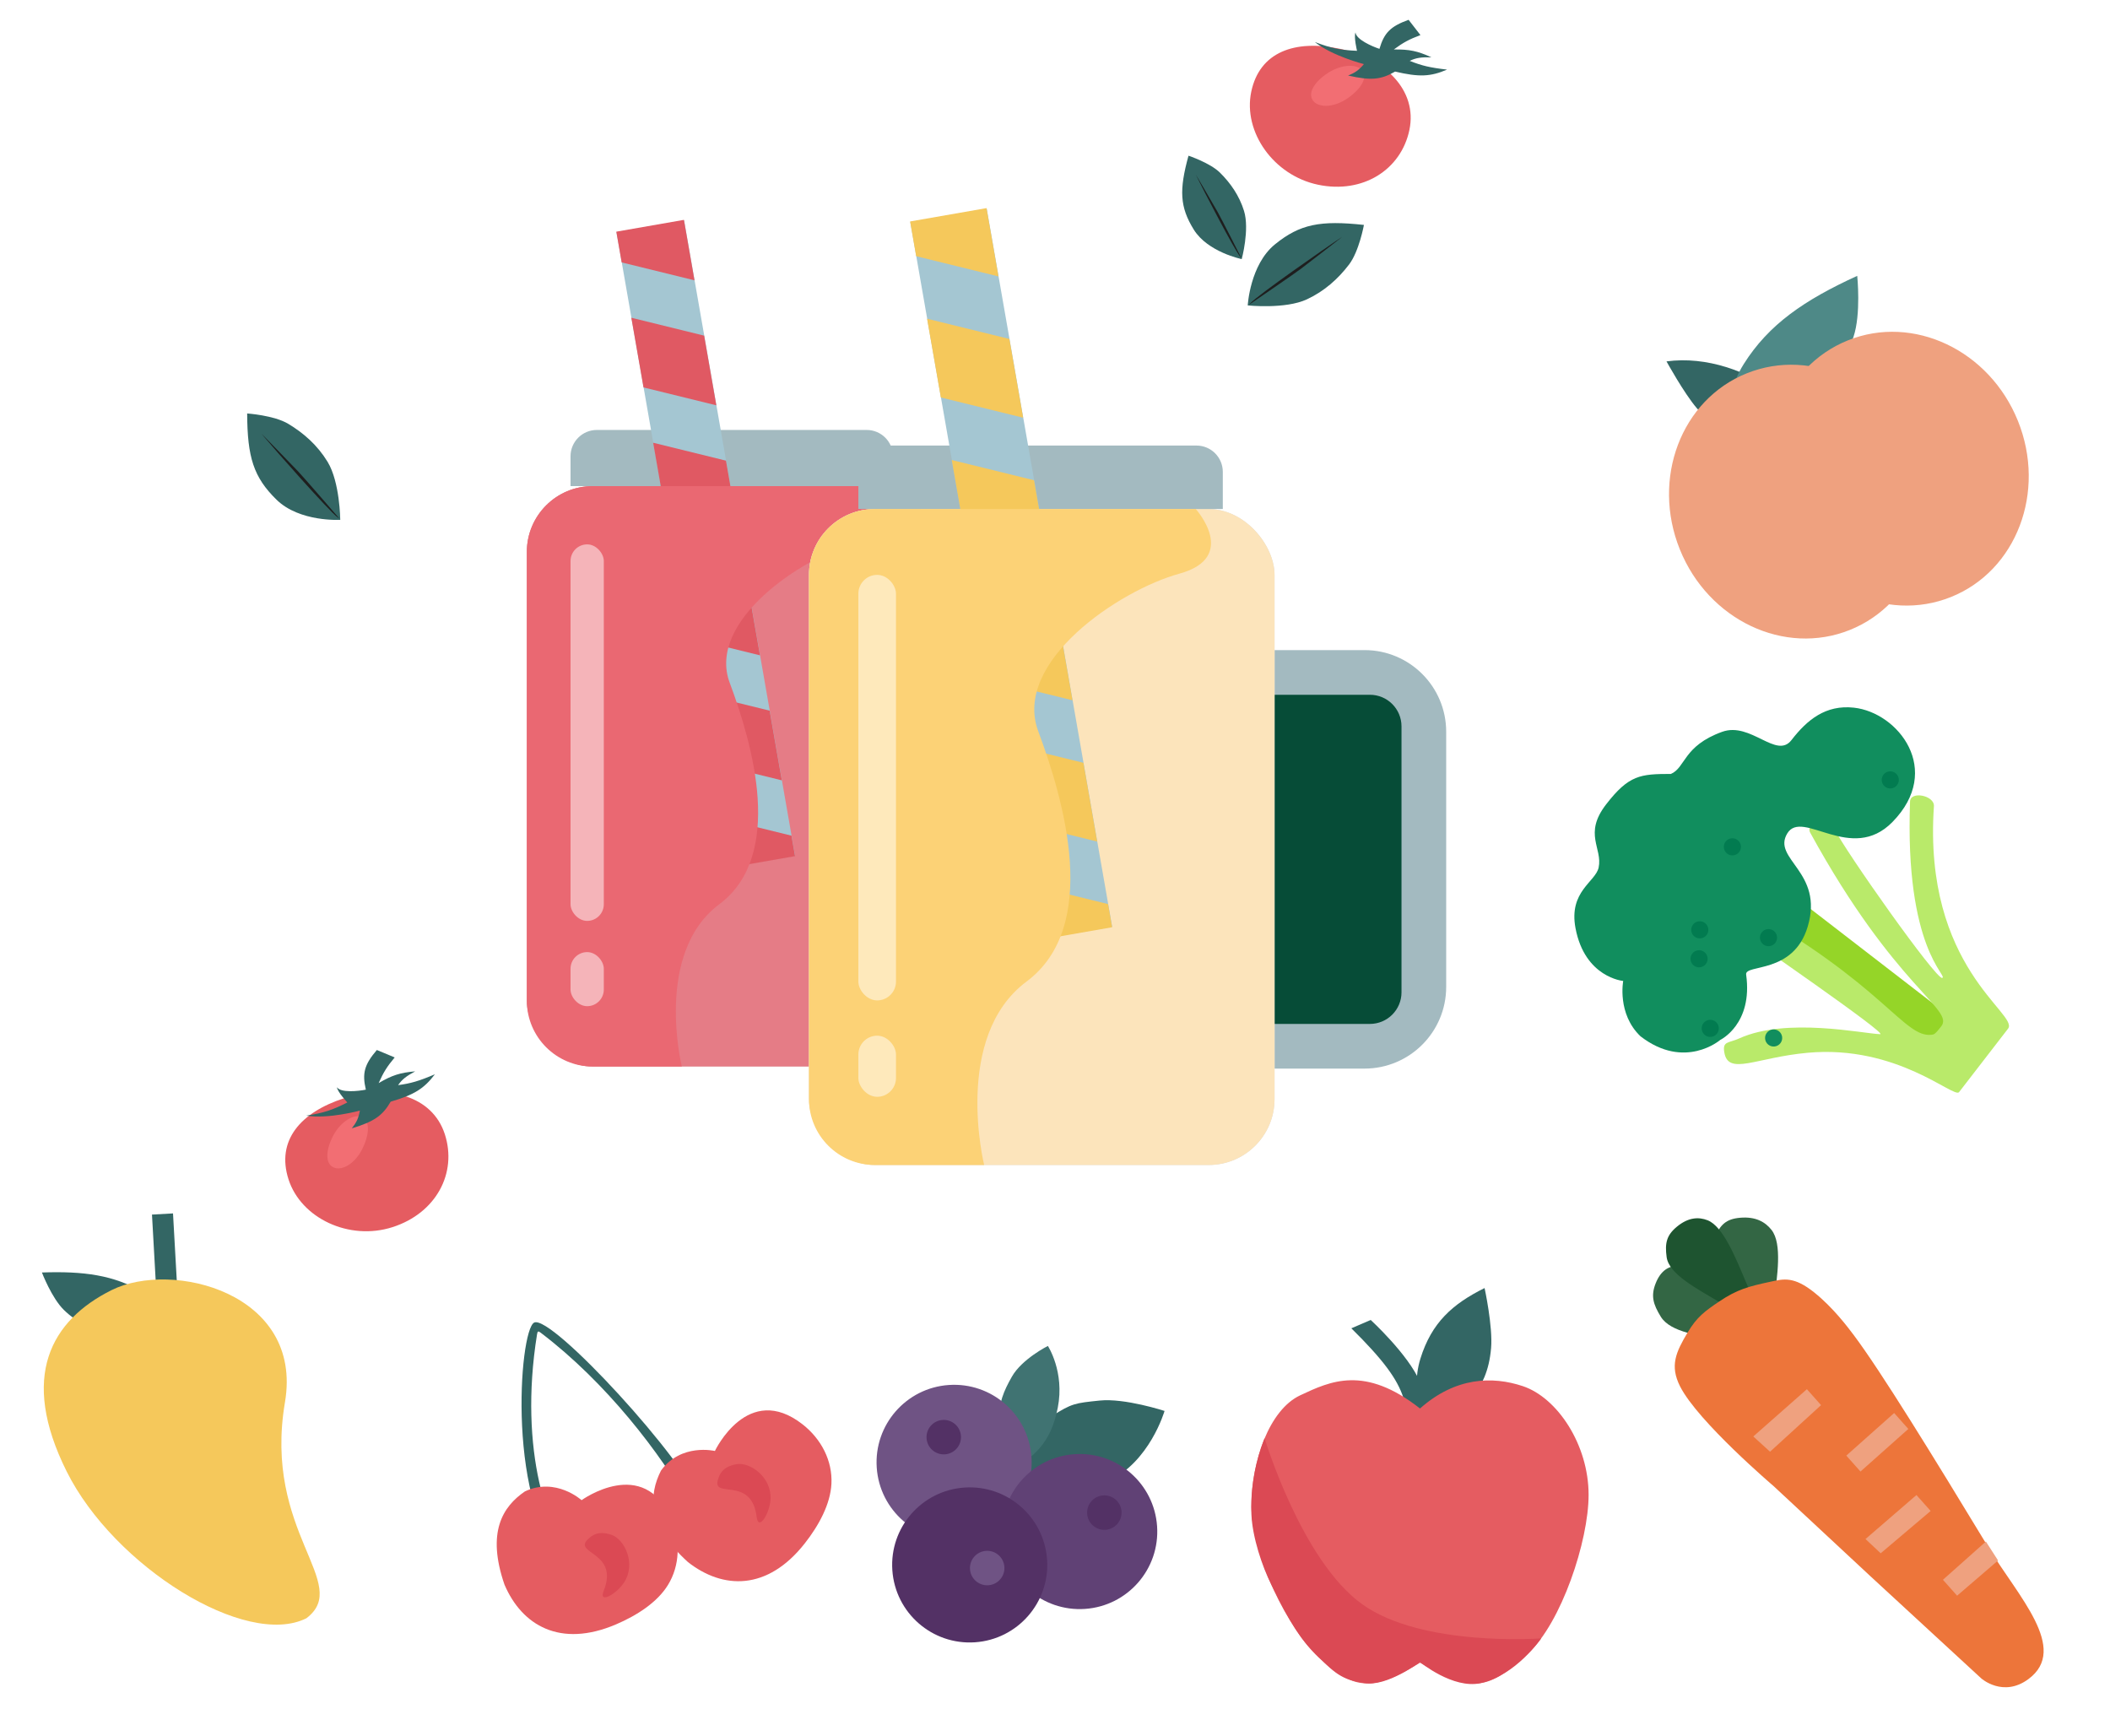 <svg width="801" height="659" viewBox="0 0 801 659" fill="none" xmlns="http://www.w3.org/2000/svg">
<path d="M356.373 231.938H383.025C400.146 231.938 414.025 245.817 414.025 262.938V341.515C414.025 358.636 400.146 372.515 383.025 372.515H356.373V231.938Z" fill="#A3BAC0"/>
<path d="M356.373 246.943H387.02C393.647 246.943 399.02 252.316 399.02 258.943V345.51C399.02 352.137 393.647 357.51 387.02 357.51H356.373V246.943Z" fill="#064C37"/>
<rect x="200" y="184.552" width="156.373" height="220.343" rx="25" fill="#D9D9D9"/>
<rect x="200" y="184.552" width="156.373" height="220.343" rx="25" fill="#E57C86"/>
<path d="M216.585 173.229C216.585 167.706 221.062 163.229 226.585 163.229H328.998C334.521 163.229 338.998 167.706 338.998 173.229V184.552H216.585V173.229Z" fill="#A3BAC0"/>
<rect x="234.034" y="88.158" width="26.062" height="244.826" transform="rotate(-9.906 234.034 88.158)" fill="#A4C6D2"/>
<path d="M239.666 120.628L267.31 127.426L271.929 153.877L244.285 147.08L239.666 120.628Z" fill="#E05963"/>
<path d="M233.96 87.953L259.633 83.469L263.641 106.42L235.998 99.623L233.96 87.953Z" fill="#E05963"/>
<path d="M247.953 168.085L275.597 174.883L280.216 201.334L252.572 194.537L247.953 168.085Z" fill="#E05963"/>
<path d="M256.241 215.543L283.884 222.34L288.503 248.792L260.86 241.994L256.241 215.543Z" fill="#E05963"/>
<path d="M264.528 263L292.171 269.797L296.791 296.249L269.147 289.452L264.528 263Z" fill="#E05963"/>
<path d="M272.815 310.457L300.459 317.255L301.817 325.035L276.144 329.518L272.815 310.457Z" fill="#E05963"/>
<path d="M200 209.552C200 195.745 211.193 184.552 225 184.552H329.916C329.916 184.552 344.526 200.742 324.387 206.271C304.248 211.799 268.314 235.887 277.002 259.185C285.689 282.483 297.93 324.735 273.053 343.294C248.175 361.854 258.837 404.896 258.837 404.896H249.36H225C211.193 404.896 200 393.703 200 379.896V209.552Z" fill="#EA6872"/>
<rect opacity="0.5" x="216.585" y="206.666" width="12.636" height="142.947" rx="6.318" fill="white"/>
<rect opacity="0.5" x="216.585" y="361.459" width="12.636" height="20.534" rx="6.318" fill="white"/>
<path d="M483.841 246.806H518C535.121 246.806 549 260.685 549 277.806V374.685C549 391.806 535.121 405.685 518 405.685H483.841V246.806Z" fill="#A3BAC0"/>
<path d="M483.841 263.765H520.041C526.668 263.765 532.041 269.137 532.041 275.765V376.726C532.041 383.354 526.668 388.726 520.041 388.726H483.841V263.765Z" fill="#064C37"/>
<rect x="307.11" y="193.251" width="176.731" height="249.031" rx="25" fill="#D9D9D9"/>
<rect x="307.11" y="193.251" width="176.731" height="249.031" rx="25" fill="#FCE4BB"/>
<path d="M325.854 179.151C325.854 173.628 330.331 169.151 335.854 169.151H454.204C459.727 169.151 464.204 173.628 464.204 179.151V193.251H325.854V179.151Z" fill="#A3BAC0"/>
<rect x="345.574" y="84.306" width="29.455" height="276.701" transform="rotate(-9.906 345.574 84.306)" fill="#A4C6D2"/>
<path d="M351.94 121.004L383.183 128.687L388.403 158.582L357.161 150.899L351.94 121.004Z" fill="#F5C85B"/>
<path d="M345.491 84.075L374.507 79.007L379.037 104.946L347.794 97.264L345.491 84.075Z" fill="#F5C85B"/>
<path d="M361.306 174.64L392.549 182.322L397.769 212.218L366.527 204.535L361.306 174.64Z" fill="#F5C85B"/>
<path d="M370.673 228.276L401.915 235.958L407.136 265.854L375.893 258.171L370.673 228.276Z" fill="#F5C85B"/>
<path d="M380.039 281.912L411.281 289.594L416.502 319.49L385.259 311.807L380.039 281.912Z" fill="#F5C85B"/>
<path d="M389.405 335.547L420.648 343.23L422.183 352.023L393.167 357.09L389.405 335.547Z" fill="#F5C85B"/>
<path d="M307.11 218.251C307.11 204.444 318.303 193.251 332.11 193.251H453.94C453.94 193.251 470.453 211.549 447.692 217.797C424.931 224.045 384.318 251.269 394.137 277.6C403.955 303.931 417.79 351.684 389.674 372.66C361.557 393.636 373.607 442.281 373.607 442.281H362.896H332.11C318.303 442.281 307.11 431.089 307.11 417.281V218.251Z" fill="#FCD276"/>
<rect opacity="0.5" x="325.854" y="218.243" width="14.281" height="161.558" rx="7.141" fill="white"/>
<rect opacity="0.5" x="325.854" y="393.189" width="14.281" height="23.207" rx="7.141" fill="white"/>
<path d="M54.265 490.615C43.308 484.056 31.664 482.538 15.916 483.093C15.916 483.093 19.576 492.731 24.262 497.317C29.283 502.23 34.449 504.275 41.904 506.525C50.96 509.259 66.112 508.102 66.112 508.102C66.112 508.102 65.222 497.174 54.265 490.615Z" fill="#336664"/>
<rect width="8" height="58" transform="matrix(-0.998 0.056 0.056 0.998 65.679 460.664)" fill="#336664"/>
<g filter="url(#filter0_i_627_2495)">
<path d="M39.319 568.652C57.332 604.721 107.326 635.847 130.301 624.372C147.748 611.187 113.767 591.831 122.176 542.361C129.235 500.831 79.32 488.315 56.344 499.789C33.369 511.264 21.305 532.584 39.319 568.652Z" fill="#F5C85B"/>
</g>
<path d="M675.305 149.483C663.531 140.92 647.921 135.151 632.637 137.197C632.637 137.197 639.265 149.253 644.132 154.955C649.347 161.065 658.313 167.54 666.533 170.831C676.519 174.83 687.053 170.651 687.053 170.651C687.053 170.651 687.079 158.046 675.305 149.483Z" fill="#336664"/>
<path d="M661.941 138.246C671.47 123.09 685.041 113.88 705.04 104.723C705.04 104.723 706.558 119.204 703.607 127.938C700.444 137.296 695.289 143.117 687.41 150.63C677.836 159.757 658.201 167.78 658.201 167.78C658.201 167.78 652.412 153.401 661.941 138.246Z" fill="#4E8987"/>
<g filter="url(#filter1_i_627_2495)">
<ellipse cx="706.066" cy="188.934" rx="48.5" ry="52.5" transform="rotate(-21.931 706.066 188.934)" fill="#EFA17F"/>
</g>
<g filter="url(#filter2_ii_627_2495)">
<ellipse cx="677.683" cy="201.439" rx="48.5" ry="52.5" transform="rotate(-21.931 677.683 201.439)" fill="#EFA17F"/>
</g>
<path d="M513 504.283L520.346 501.114C520.346 501.114 534.514 514.111 539 524.51C543.486 534.908 543.319 554.37 543.319 554.37L535.973 557.539C533.5 532.51 537.5 528.51 513 504.283Z" fill="#336664"/>
<path d="M539.225 515.772C543.461 502.177 551.328 495.081 563.577 489C563.577 489 566.759 503.581 566.047 511.796C565.283 520.598 562.639 525.595 558.392 531.862C553.233 539.475 541.063 544.486 541.063 544.486C541.063 544.486 534.99 529.367 539.225 515.772Z" fill="#336664"/>
<path d="M603.065 567.5C603.065 585.098 592.702 616.077 580.065 627.731C565.427 641.231 559.065 643.231 539.065 631.231C520.565 642.731 513.455 641.231 500.565 629.231C489.128 618.584 475.065 590.731 475.065 571.732C475.065 554.764 481.834 535.249 493.565 529.731C505.126 524.294 518.065 518.231 539.065 534.731C552.565 522.731 566.613 522.42 578.065 526.231C591.228 530.613 603.065 548.5 603.065 567.5Z" fill="#E55C61"/>
<path d="M562.065 639C575.565 636 585.065 622 585.065 622C585.065 622 539.868 625.401 517.065 609C494.023 592.426 480.065 546 480.065 546C478.825 549.1 474.414 560.769 475.065 575C475.464 583.724 479.145 594.659 482.565 601.5C486.071 608.511 491.555 619.79 497.565 626C507.065 635.816 509.065 637.5 518.065 639C526.513 640.408 539.065 631 539.065 631C539.065 631 551.575 641.331 562.065 639Z" fill="#DB4954"/>
<path d="M628.486 487.312C630.474 482.195 633.653 480.554 637.081 480.563C642.995 480.579 652.219 490.178 659.597 497.578C668.598 506.608 675.128 512.991 675.128 512.991C675.128 512.991 666.102 510.971 655.022 508.905C645.566 507.142 634.169 505.889 630.473 499.881C627.527 495.092 626.682 491.958 628.486 487.312Z" fill="#336644"/>
<path d="M660.606 462.311C666.466 461.807 670.121 463.894 672.509 466.93C676.628 472.167 674.691 484.568 673.383 494.362C671.787 506.313 670.776 514.91 670.776 514.91C670.776 514.91 666.231 506.034 660.291 495.321C655.222 486.179 648.35 475.545 651.015 469.621C653.139 464.9 655.286 462.767 660.606 462.311Z" fill="#336644"/>
<path d="M636.559 465.73C640.914 462.117 644.837 461.939 648.238 463.268C654.108 465.562 658.812 477.331 662.702 486.507C667.449 497.703 670.971 505.683 670.971 505.683C670.971 505.683 662.94 500.475 652.89 494.435C644.312 489.281 633.569 483.815 632.69 477.25C631.989 472.017 632.606 469.009 636.559 465.73Z" fill="#1E5430"/>
<g filter="url(#filter3_i_627_2495)">
<path d="M659.699 489.069C666.477 484.5 670.906 483.353 679.238 481.569C684.128 480.522 688 479.476 695.773 485.709C702.809 491.351 708.349 498.69 710.77 501.918C720.876 515.392 740.33 546.978 761.916 582.574C773.153 601.102 792.501 620.956 777.065 632.431C767.417 639.602 759.12 632.188 759.12 632.188L717.32 593.654L680.307 559.201C680.307 559.201 651.58 534.717 644.806 521.361C640.797 513.454 643.24 508.279 647.68 500.833C651.198 494.935 654.253 492.74 659.699 489.069Z" fill="#ED753A"/>
</g>
<path d="M665.589 545.34L685.932 527.402L691.314 533.449L671.944 551.138L665.589 545.34Z" fill="#EFA17F"/>
<rect x="700.895" y="552.614" width="24.318" height="8.096" transform="rotate(-41.669 700.895 552.614)" fill="#EFA17F"/>
<path d="M708.187 584.284L727.527 567.583L732.909 573.631L713.948 589.698L708.187 584.284Z" fill="#EFA17F"/>
<path d="M737.577 599.752L753.887 585.237L758.507 592.429L742.959 605.8L737.577 599.752Z" fill="#EFA17F"/>
<path d="M215.546 594.512C192.106 573.199 196.986 505.069 202.776 502.115C209.274 498.8 260.938 555.222 265.813 570.9L262.389 572.36C250.87 551.725 230.02 524.741 205.256 505.95C204.339 505.254 204.073 505.32 203.877 506.538C196.708 550.907 208.402 583.426 218.237 591.19L215.546 594.512Z" fill="#336664"/>
<g filter="url(#filter4_i_627_2495)">
<path d="M289.721 551.78C296.768 557.311 301.072 565.58 300.629 574.325C300.238 582.022 295.878 590.095 290.531 596.908C276.331 615.001 259.415 614.437 246.164 604.037C230.57 589.892 231.322 578.406 235.923 569.304C243.556 558.769 256.392 561.851 256.392 561.851C256.392 561.851 268.874 535.419 289.721 551.78Z" fill="#E55C61"/>
</g>
<path d="M272.675 561.336C273.207 559.849 274.124 556.897 279.497 555.884C284.718 554.9 293.042 560.858 292.506 569.273C292.158 574.729 287.911 581.389 287.257 575.961C285.311 559.814 269.731 569.573 272.675 561.336Z" fill="#DB4954"/>
<g filter="url(#filter5_i_627_2495)">
<path d="M244.844 584.752C248.358 592.992 248.15 602.312 243.552 609.763C239.504 616.322 231.797 621.299 223.83 624.697C202.673 633.72 188.118 625.082 181.51 609.588C174.651 589.683 180.84 579.977 189.254 574.215C201.015 568.655 210.782 577.535 210.782 577.535C210.782 577.535 234.448 560.376 244.844 584.752Z" fill="#E55C61"/>
</g>
<path d="M223.428 584.146C224.61 583.099 226.835 580.953 232.031 582.652C237.082 584.302 241.51 593.531 236.989 600.649C234.058 605.265 227.13 609.057 229.169 603.984C235.236 588.895 216.882 589.949 223.428 584.146Z" fill="#DB4954"/>
<path d="M420.467 562.44C404.464 569.727 394.549 561.221 381.88 555.318C381.88 555.318 391.852 542.343 399.341 537.586C406.95 532.753 408.115 532.683 417.447 531.713C426.993 530.72 442.086 535.656 442.086 535.656C442.086 535.656 436.47 555.152 420.467 562.44Z" fill="#336664"/>
<path d="M401.556 534.417C398.887 548.06 392.462 553.17 382.625 559.01C382.625 559.01 379.01 546.924 379.066 539.967C379.126 532.513 381.007 528.152 384.145 522.627C387.956 515.915 397.797 510.981 397.797 510.981C397.797 510.981 404.225 520.774 401.556 534.417Z" fill="#407372"/>
<circle cx="362.198" cy="555.174" r="29.44" transform="rotate(-3.885 362.198 555.174)" fill="#6F5384"/>
<circle cx="409.883" cy="581.443" r="29.44" transform="rotate(-3.885 409.883 581.443)" fill="#604175"/>
<circle cx="368.121" cy="594.115" r="29.44" transform="rotate(-3.885 368.121 594.115)" fill="#533165"/>
<circle cx="358.27" cy="545.604" r="6.542" transform="rotate(-3.885 358.27 545.604)" fill="#533165"/>
<circle cx="419.23" cy="574.251" r="6.542" transform="rotate(-3.885 419.23 574.251)" fill="#533165"/>
<circle cx="374.759" cy="595.303" r="6.542" transform="rotate(-3.885 374.759 595.303)" fill="#6F5384"/>
<g filter="url(#filter6_i_627_2495)">
<rect x="661.922" y="341.591" width="19.503" height="109.337" rx="9.752" transform="rotate(-52.332 661.922 341.591)" fill="#95D528"/>
</g>
<path d="M743.709 414.613C741.754 417.145 720.318 396.555 686.169 399.685C666.581 401.48 656.14 408.419 654.595 399.596C653.821 395.175 656.138 396.092 660.226 394.237C678.177 386.09 707.182 392.408 713.74 392.618C716.99 392.722 662.142 355.004 659.981 353.335C655.833 350.133 654.1 339.794 660.638 343.411C715.314 373.653 722.709 394.202 733.361 392.831C734.19 392.725 734.625 392.645 736.952 389.631C741.998 383.094 719.427 374.982 687.205 316.135C685.076 312.247 694.399 310.598 696.326 314.591C700.348 322.922 735.126 372.169 737.326 371.254C739.526 370.339 723.057 360.239 725.089 304.296C725.239 300.17 734.438 301.971 734.157 306.091C729.965 367.458 766.632 384.918 762.298 390.532L743.709 414.613Z" fill="#B9EA6A"/>
<g filter="url(#filter7_i_627_2495)">
<path d="M636.203 389.414C636.203 389.414 621.632 388.157 618.092 369.353C615.461 355.375 625.705 351.817 626.873 346.373C628.453 339.006 621.021 333.642 629.689 322.415C638.357 311.187 642.735 310.834 654.32 310.818C659.91 308.413 658.966 300.176 673.753 294.834C684.624 290.907 694.365 305.369 700.07 297.979C706.029 290.26 713.07 284.495 723.767 285.66C740.564 287.489 757.778 309.303 738.412 329.071C722.793 345.012 704.259 323.984 698.514 333.362C692.497 343.184 712.509 347.899 706.236 368.815C700.782 387.003 682.3 382.896 682.872 386.99C685.506 405.823 673.062 411.788 673.062 411.788C673.062 411.788 659.601 423.422 642.775 410.433C633.81 401.886 636.203 389.414 636.203 389.414Z" fill="#118E5E"/>
</g>
<circle cx="645.002" cy="363.994" r="3.251" transform="rotate(-52.332 645.002 363.994)" fill="#027B50"/>
<circle cx="645.273" cy="353.004" r="3.251" transform="rotate(-52.332 645.273 353.004)" fill="#027B50"/>
<circle cx="657.651" cy="321.495" r="3.251" transform="rotate(-52.332 657.651 321.495)" fill="#027B50"/>
<circle cx="671.357" cy="355.967" r="3.251" transform="rotate(-52.332 671.357 355.967)" fill="#027B50"/>
<circle cx="717.585" cy="296.086" r="3.251" transform="rotate(-52.332 717.585 296.086)" fill="#027B50"/>
<circle cx="649.244" cy="390.414" r="3.251" transform="rotate(-52.332 649.244 390.414)" fill="#027B50"/>
<circle cx="673.309" cy="394.059" r="3.251" transform="rotate(-52.332 673.309 394.059)" fill="#118E5E"/>
<path d="M483.983 92.783C493.466 85.06 501.251 83.591 517.775 85.39C517.775 85.39 515.95 95.415 512.129 100.421C508.035 105.786 502.859 110.509 496.116 113.647C487.924 117.459 473.667 115.949 473.667 115.949C473.667 115.949 474.501 100.506 483.983 92.783Z" fill="#336664"/>
<path d="M474.655 115.138C477.304 112.163 503.217 94.064 509.481 89.941C509.926 89.647 496.704 99.903 493.751 102.124C490.798 104.344 474.996 115.119 474.671 115.342C474.549 115.427 474.012 115.86 474.655 115.138Z" fill="#1E1E1E"/>
<path d="M453.177 87.158C447.863 78.573 447.6 72.142 451.179 59.112C451.179 59.112 459.388 61.845 463.124 65.544C467.126 69.507 470.455 74.257 472.253 80.064C474.437 87.119 471.383 98.365 471.383 98.365C471.383 98.365 458.492 95.743 453.177 87.158Z" fill="#336664"/>
<path d="M470.825 97.471C468.652 94.969 456.66 71.889 453.972 66.343C453.781 65.948 460.76 77.853 462.259 80.504C463.759 83.153 470.851 97.195 470.998 97.483C471.054 97.592 471.352 98.078 470.825 97.471Z" fill="#1E1E1E"/>
<path d="M104.983 189.715C96.241 181.163 93.904 173.593 93.828 156.972C93.828 156.972 103.995 157.656 109.4 160.888C115.192 164.351 120.469 168.961 124.347 175.307C129.058 183.018 129.164 197.354 129.164 197.354C129.164 197.354 113.726 198.266 104.983 189.715Z" fill="#336664"/>
<path d="M128.248 196.464C124.993 194.167 104.088 170.459 99.285 164.701C98.943 164.291 110.625 176.273 113.164 178.956C115.703 181.64 128.19 196.128 128.449 196.425C128.547 196.537 129.037 197.021 128.248 196.464Z" fill="#1E1E1E"/>
<g filter="url(#filter8_i_627_2495)">
<path d="M551.042 51.319C547.874 66.506 533.325 75.67 516.383 72.135C499.44 68.6 487.828 52.033 490.996 36.846C494.164 21.659 507.617 16.968 524.56 20.503C541.503 24.038 554.21 36.132 551.042 51.319Z" fill="#E55C61"/>
</g>
<path d="M510.833 37.793C505.766 40.996 500.139 40.897 498.28 37.957C496.421 35.017 499.31 30.732 504.378 27.528C509.445 24.324 515.533 24.127 517.391 27.067C519.25 30.007 515.901 34.589 510.833 37.793Z" fill="#F26E73"/>
<path d="M514.567 12.323C514.83 14.972 520.743 17.575 523.666 18.546C525.464 12.457 527.838 10.013 534.732 7.521L539.23 13.324C534.961 14.919 532.748 16.114 529.121 18.783C535.043 18.702 538.152 19.364 543.382 21.758C539.5 21.684 537.636 21.923 535.151 23.104C539.716 24.939 542.809 25.673 549.34 26.424C543.043 29.121 538.743 29.321 529.613 27.174C524.25 30.288 520.366 30.631 511.767 28.676C514.506 27.571 515.831 26.636 517.768 24.342C517.768 24.342 505.636 21.229 499.132 15.95C505.348 18.308 508.851 19.025 515.152 19.292C515.152 19.292 513.88 14.053 514.567 12.323Z" fill="#336664"/>
<g filter="url(#filter9_i_627_2495)">
<path d="M178.879 428.645C183.63 443.413 175.51 458.569 159.034 463.869C142.558 469.169 124.276 460.504 119.525 445.735C114.775 430.966 124.152 420.24 140.629 414.941C157.105 409.641 174.129 413.876 178.879 428.645Z" fill="#E55C61"/>
</g>
<path d="M137.239 436.755C134.416 442.044 129.475 444.738 126.406 443.101C123.338 441.463 123.732 436.311 126.554 431.021C129.376 425.732 134.571 422.552 137.64 424.19C140.709 425.827 140.061 431.465 137.239 436.755Z" fill="#F26E73"/>
<path d="M127.899 412.768C129.436 414.941 135.863 414.282 138.884 413.681C137.438 407.499 138.295 404.201 143.057 398.628L149.834 401.45C146.911 404.946 145.578 407.079 143.743 411.192C148.852 408.195 151.882 407.234 157.612 406.731C154.201 408.584 152.698 409.714 151.121 411.968C155.996 411.308 159.048 410.418 165.098 407.843C160.956 413.299 157.316 415.598 148.318 418.243C145.195 423.601 141.987 425.818 133.545 428.368C135.381 426.054 136.07 424.586 136.621 421.635C136.621 421.635 124.535 424.924 116.272 423.548C122.841 422.526 126.241 421.419 131.851 418.537C131.851 418.537 128.156 414.612 127.899 412.768Z" fill="#336664"/>
<defs>
<filter id="filter0_i_627_2495" x="30.621" y="495.739" width="104.737" height="131.052" filterUnits="userSpaceOnUse" color-interpolation-filters="sRGB">
<feFlood flood-opacity="0" result="BackgroundImageFix"/>
<feBlend mode="normal" in="SourceGraphic" in2="BackgroundImageFix" result="shape"/>
<feColorMatrix in="SourceAlpha" type="matrix" values="0 0 0 0 0 0 0 0 0 0 0 0 0 0 0 0 0 0 127 0" result="hardAlpha"/>
<feOffset dx="-14" dy="-10"/>
<feComposite in2="hardAlpha" operator="arithmetic" k2="-1" k3="1"/>
<feColorMatrix type="matrix" values="0 0 0 0 0.902 0 0 0 0 0.71 0 0 0 0 0.298 0 0 0 1 0"/>
<feBlend mode="normal" in2="shape" result="effect1_innerShadow_627_2495"/>
</filter>
<filter id="filter1_i_627_2495" x="656.976" y="136.959" width="98.18" height="103.949" filterUnits="userSpaceOnUse" color-interpolation-filters="sRGB">
<feFlood flood-opacity="0" result="BackgroundImageFix"/>
<feBlend mode="normal" in="SourceGraphic" in2="BackgroundImageFix" result="shape"/>
<feColorMatrix in="SourceAlpha" type="matrix" values="0 0 0 0 0 0 0 0 0 0 0 0 0 0 0 0 0 0 127 0" result="hardAlpha"/>
<feOffset dx="15" dy="-11"/>
<feComposite in2="hardAlpha" operator="arithmetic" k2="-1" k3="1"/>
<feColorMatrix type="matrix" values="0 0 0 0 0.937 0 0 0 0 0.529 0 0 0 0 0.302 0 0 0 1 0"/>
<feBlend mode="normal" in2="shape" result="effect1_innerShadow_627_2495"/>
</filter>
<filter id="filter2_ii_627_2495" x="628.593" y="149.465" width="98.18" height="103.949" filterUnits="userSpaceOnUse" color-interpolation-filters="sRGB">
<feFlood flood-opacity="0" result="BackgroundImageFix"/>
<feBlend mode="normal" in="SourceGraphic" in2="BackgroundImageFix" result="shape"/>
<feColorMatrix in="SourceAlpha" type="matrix" values="0 0 0 0 0 0 0 0 0 0 0 0 0 0 0 0 0 0 127 0" result="hardAlpha"/>
<feOffset dx="15" dy="-11"/>
<feComposite in2="hardAlpha" operator="arithmetic" k2="-1" k3="1"/>
<feColorMatrix type="matrix" values="0 0 0 0 0.937 0 0 0 0 0.529 0 0 0 0 0.302 0 0 0 1 0"/>
<feBlend mode="normal" in2="shape" result="effect1_innerShadow_627_2495"/>
<feColorMatrix in="SourceAlpha" type="matrix" values="0 0 0 0 0 0 0 0 0 0 0 0 0 0 0 0 0 0 127 0" result="hardAlpha"/>
<feOffset dx="-10"/>
<feComposite in2="hardAlpha" operator="arithmetic" k2="-1" k3="1"/>
<feColorMatrix type="matrix" values="0 0 0 0 0.929 0 0 0 0 0.459 0 0 0 0 0.227 0 0 0 1 0"/>
<feBlend mode="normal" in2="effect1_innerShadow_627_2495" result="effect2_innerShadow_627_2495"/>
</filter>
<filter id="filter3_i_627_2495" x="642.776" y="480.775" width="140.03" height="154.781" filterUnits="userSpaceOnUse" color-interpolation-filters="sRGB">
<feFlood flood-opacity="0" result="BackgroundImageFix"/>
<feBlend mode="normal" in="SourceGraphic" in2="BackgroundImageFix" result="shape"/>
<feColorMatrix in="SourceAlpha" type="matrix" values="0 0 0 0 0 0 0 0 0 0 0 0 0 0 0 0 0 0 127 0" result="hardAlpha"/>
<feOffset dx="-7" dy="5"/>
<feComposite in2="hardAlpha" operator="arithmetic" k2="-1" k3="1"/>
<feColorMatrix type="matrix" values="0 0 0 0 0.863 0 0 0 0 0.284 0 0 0 0 0 0 0 0 1 0"/>
<feBlend mode="normal" in2="shape" result="effect1_innerShadow_627_2495"/>
</filter>
<filter id="filter4_i_627_2495" x="233.03" y="546.437" width="67.63" height="64.865" filterUnits="userSpaceOnUse" color-interpolation-filters="sRGB">
<feFlood flood-opacity="0" result="BackgroundImageFix"/>
<feBlend mode="normal" in="SourceGraphic" in2="BackgroundImageFix" result="shape"/>
<feColorMatrix in="SourceAlpha" type="matrix" values="0 0 0 0 0 0 0 0 0 0 0 0 0 0 0 0 0 0 127 0" result="hardAlpha"/>
<feOffset dx="15" dy="-11"/>
<feComposite in2="hardAlpha" operator="arithmetic" k2="-1" k3="1"/>
<feColorMatrix type="matrix" values="0 0 0 0 0.859 0 0 0 0 0.286 0 0 0 0 0.329 0 0 0 1 0"/>
<feBlend mode="normal" in2="shape" result="effect1_innerShadow_627_2495"/>
</filter>
<filter id="filter5_i_627_2495" x="178.568" y="571.669" width="68.698" height="56.691" filterUnits="userSpaceOnUse" color-interpolation-filters="sRGB">
<feFlood flood-opacity="0" result="BackgroundImageFix"/>
<feBlend mode="normal" in="SourceGraphic" in2="BackgroundImageFix" result="shape"/>
<feColorMatrix in="SourceAlpha" type="matrix" values="0 0 0 0 0 0 0 0 0 0 0 0 0 0 0 0 0 0 127 0" result="hardAlpha"/>
<feOffset dx="10" dy="-8"/>
<feComposite in2="hardAlpha" operator="arithmetic" k2="-1" k3="1"/>
<feColorMatrix type="matrix" values="0 0 0 0 0.859 0 0 0 0 0.286 0 0 0 0 0.329 0 0 0 1 0"/>
<feBlend mode="normal" in2="shape" result="effect1_innerShadow_627_2495"/>
</filter>
<filter id="filter6_i_627_2495" x="665.848" y="330.079" width="90.614" height="74.4" filterUnits="userSpaceOnUse" color-interpolation-filters="sRGB">
<feFlood flood-opacity="0" result="BackgroundImageFix"/>
<feBlend mode="normal" in="SourceGraphic" in2="BackgroundImageFix" result="shape"/>
<feColorMatrix in="SourceAlpha" type="matrix" values="0 0 0 0 0 0 0 0 0 0 0 0 0 0 0 0 0 0 127 0" result="hardAlpha"/>
<feOffset dx="-11"/>
<feComposite in2="hardAlpha" operator="arithmetic" k2="-1" k3="1"/>
<feColorMatrix type="matrix" values="0 0 0 0 0.537 0 0 0 0 0.776 0 0 0 0 0.149 0 0 0 1 0"/>
<feBlend mode="normal" in2="shape" result="effect1_innerShadow_627_2495"/>
</filter>
<filter id="filter7_i_627_2495" x="617.662" y="285.51" width="129.319" height="131.07" filterUnits="userSpaceOnUse" color-interpolation-filters="sRGB">
<feFlood flood-opacity="0" result="BackgroundImageFix"/>
<feBlend mode="normal" in="SourceGraphic" in2="BackgroundImageFix" result="shape"/>
<feColorMatrix in="SourceAlpha" type="matrix" values="0 0 0 0 0 0 0 0 0 0 0 0 0 0 0 0 0 0 127 0" result="hardAlpha"/>
<feOffset dx="-20" dy="-17"/>
<feComposite in2="hardAlpha" operator="arithmetic" k2="-1" k3="1"/>
<feColorMatrix type="matrix" values="0 0 0 0 0.008 0 0 0 0 0.482 0 0 0 0 0.314 0 0 0 1 0"/>
<feBlend mode="normal" in2="shape" result="effect1_innerShadow_627_2495"/>
</filter>
<filter id="filter8_i_627_2495" x="490.474" y="19.386" width="61.054" height="53.507" filterUnits="userSpaceOnUse" color-interpolation-filters="sRGB">
<feFlood flood-opacity="0" result="BackgroundImageFix"/>
<feBlend mode="normal" in="SourceGraphic" in2="BackgroundImageFix" result="shape"/>
<feColorMatrix in="SourceAlpha" type="matrix" values="0 0 0 0 0 0 0 0 0 0 0 0 0 0 0 0 0 0 127 0" result="hardAlpha"/>
<feOffset dx="-16" dy="-2"/>
<feComposite in2="hardAlpha" operator="arithmetic" k2="-1" k3="1"/>
<feColorMatrix type="matrix" values="0 0 0 0 0.859 0 0 0 0 0.286 0 0 0 0 0.329 0 0 0 1 0"/>
<feBlend mode="normal" in2="shape" result="effect1_innerShadow_627_2495"/>
</filter>
<filter id="filter9_i_627_2495" x="118.292" y="412.752" width="61.932" height="52.684" filterUnits="userSpaceOnUse" color-interpolation-filters="sRGB">
<feFlood flood-opacity="0" result="BackgroundImageFix"/>
<feBlend mode="normal" in="SourceGraphic" in2="BackgroundImageFix" result="shape"/>
<feColorMatrix in="SourceAlpha" type="matrix" values="0 0 0 0 0 0 0 0 0 0 0 0 0 0 0 0 0 0 127 0" result="hardAlpha"/>
<feOffset dx="-10" dy="2"/>
<feComposite in2="hardAlpha" operator="arithmetic" k2="-1" k3="1"/>
<feColorMatrix type="matrix" values="0 0 0 0 0.859 0 0 0 0 0.286 0 0 0 0 0.329 0 0 0 1 0"/>
<feBlend mode="normal" in2="shape" result="effect1_innerShadow_627_2495"/>
</filter>
</defs>
</svg>
